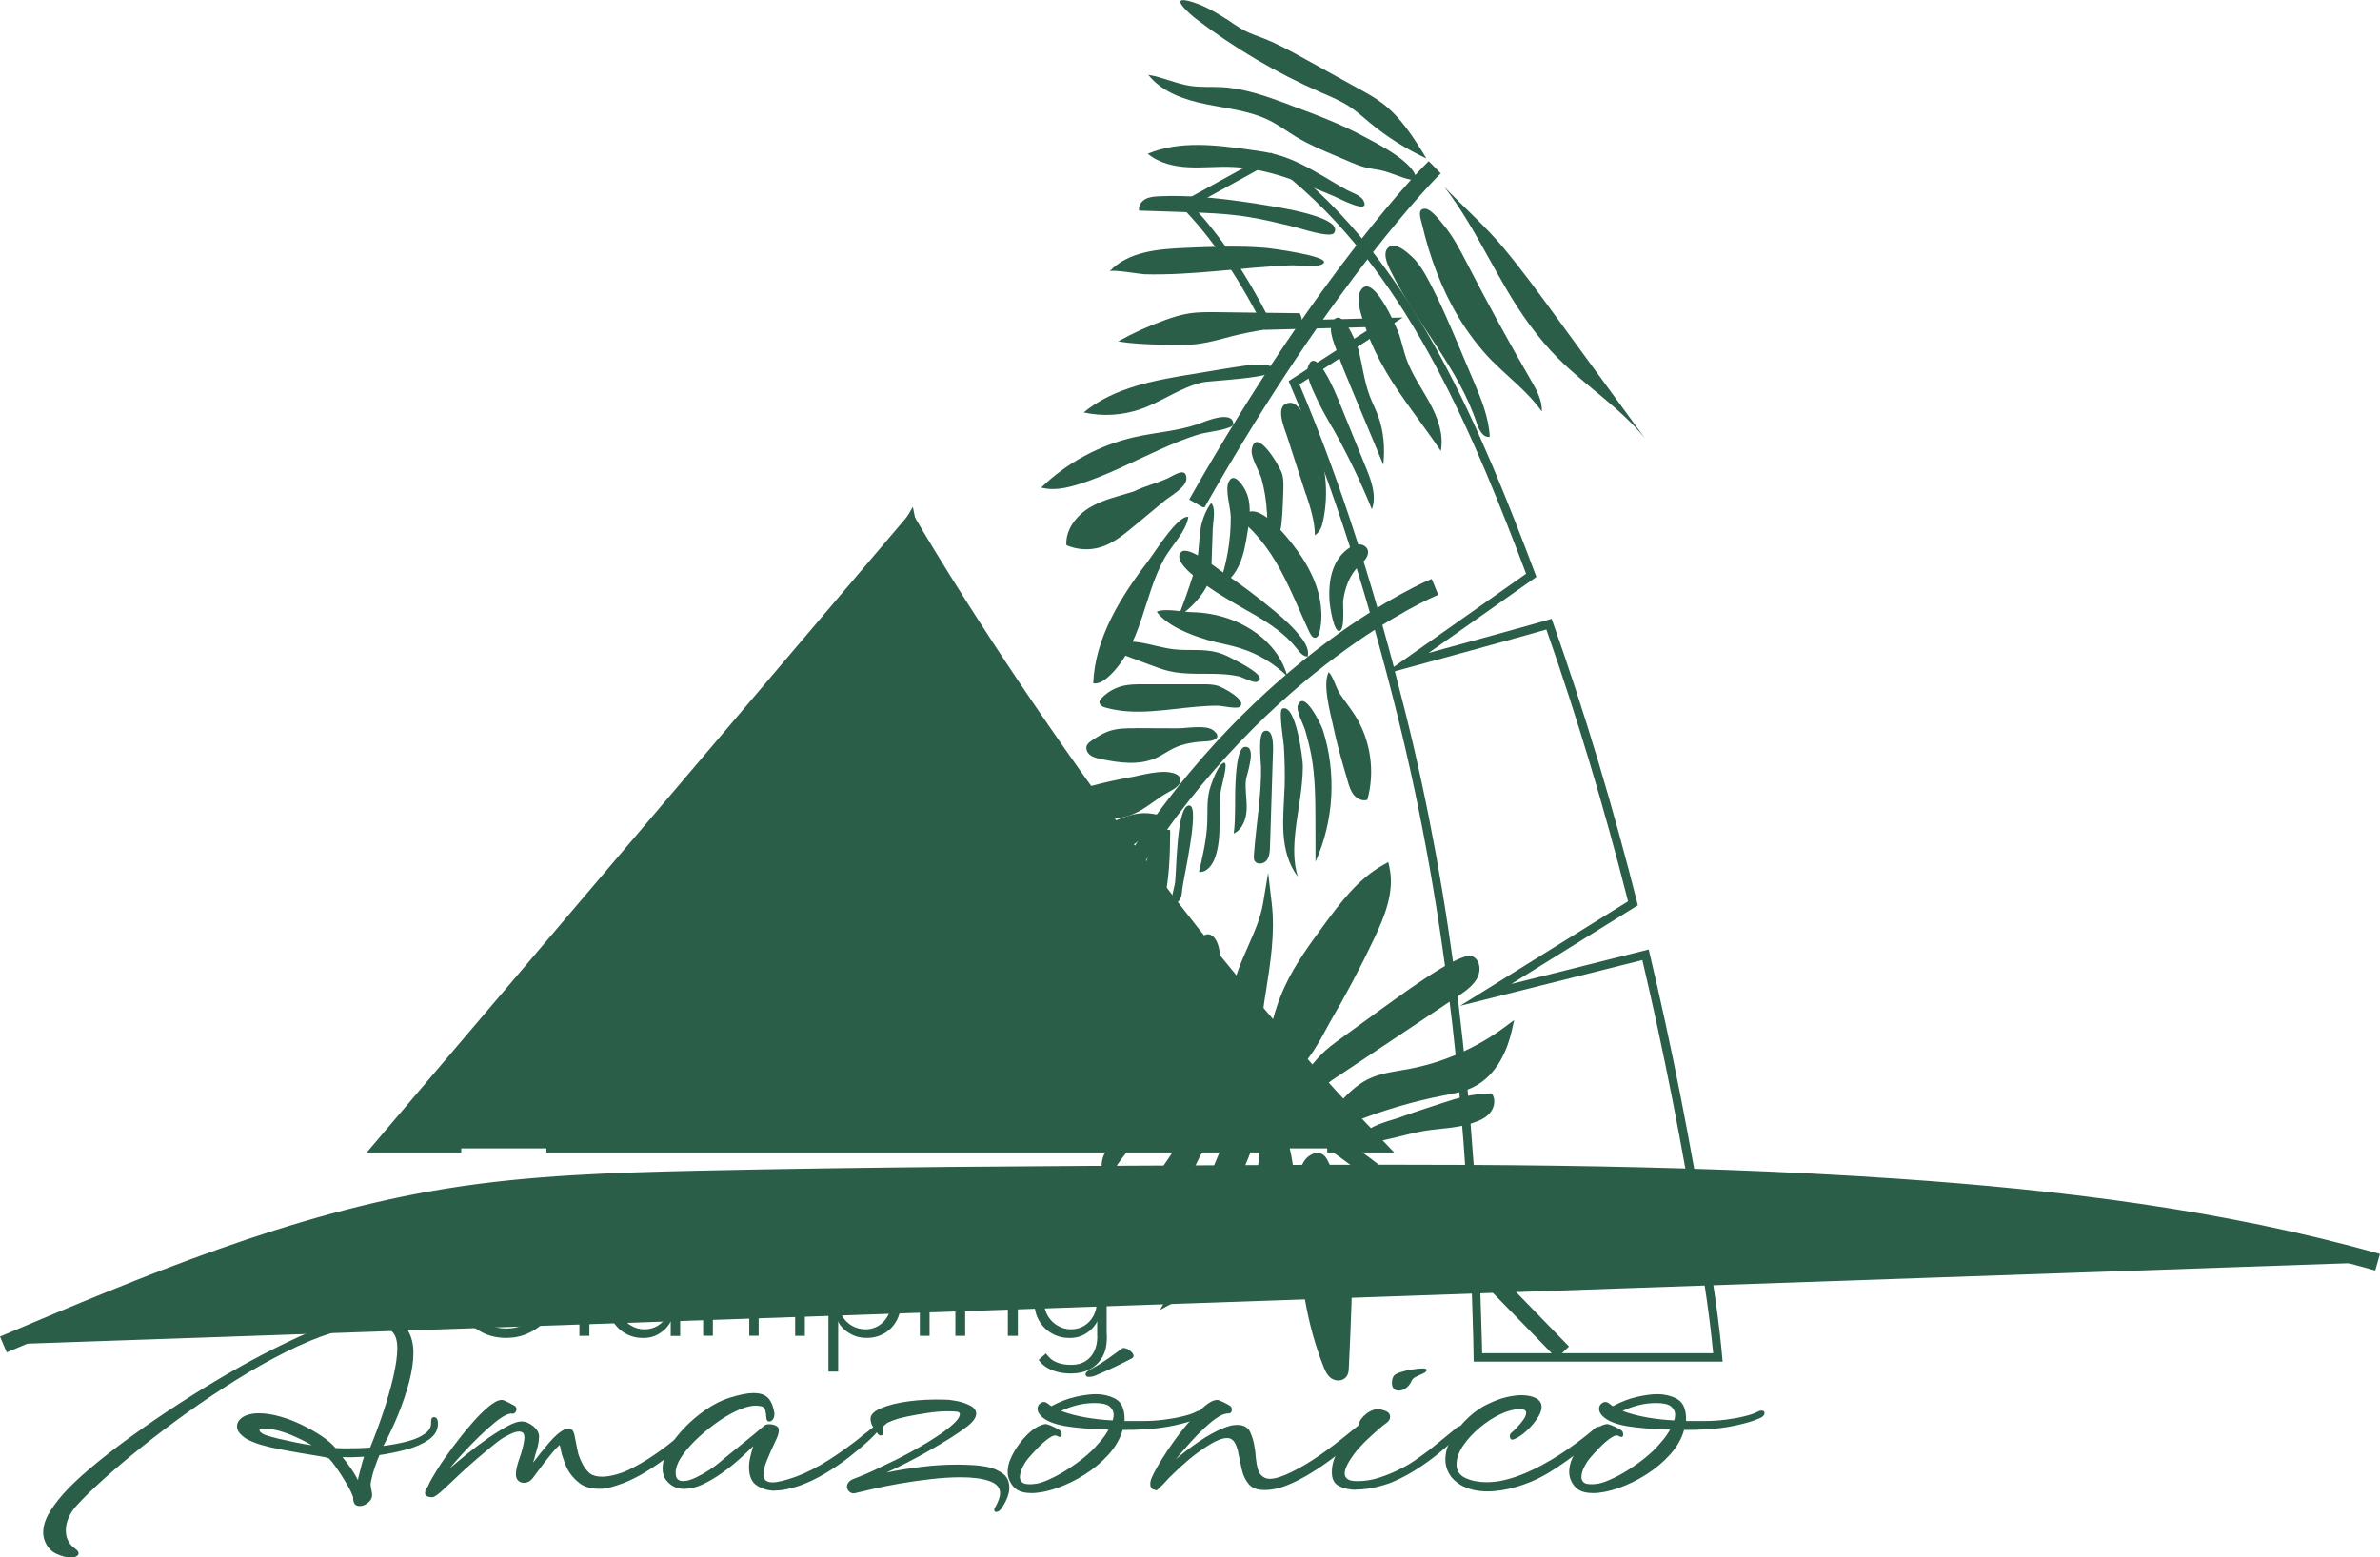 <?xml version="1.0" encoding="UTF-8"?>
<svg id="Capa_2" data-name="Capa 2" xmlns="http://www.w3.org/2000/svg" viewBox="0 0 276.57 181.03">
  <defs>
    <style>
      .cls-1, .cls-2 {
        stroke-width: .5px;
      }

      .cls-1, .cls-2, .cls-3, .cls-4 {
        stroke-miterlimit: 10;
      }

      .cls-1, .cls-3, .cls-4 {
        stroke: #2b5e49;
      }

      .cls-1, .cls-5 {
        fill: #2b5e49;
      }

      .cls-2 {
        stroke: #2b5e49;
      }

      .cls-2, .cls-6 {
        fill: #2b5e49s;
      }

      .cls-3, .cls-4 {
        fill: #2b5e49;
      }

      .cls-5, .cls-6 {
        stroke-width: 0px;
      }

      .cls-4 {
        stroke-width: 2px;
      }
    </style>
  </defs>
  <g id="Capa_2-2" data-name="Capa 2">
    <path class="cls-4" d="M.39,156.28c16.77-7.1,33.75-14.27,51.73-17.15,9.57-1.54,19.29-1.83,28.98-2.05,19.98-.44,39.96-.54,59.94-.63,26.47-.13,52.96-.25,79.37,1.56,18.84,1.29,37.7,3.58,55.88,8.71"/>
    <path class="cls-3" d="M53.6,133.46h-9.9l62.14-73.14s23.1,40.14,54.99,73.14h-6.6"/>
    <path class="cls-3" d="M63.5,133.46h84.68s-39.04-56.09-42.34-73.14l-42.34,73.14Z"/>
    <polyline class="cls-3" points="99.24 133.46 105.84 60.32 111.34 133.46"/>
    <path class="cls-6" d="M147.64,18.95c14.6,10.78,22.46,28.89,28.68,45.05.35.9.69,1.79,1.02,2.69l-11.9,8.39-3.47,2.44c-3.29-12.42-6.9-23.21-10.97-32.84,2.03-1.31,7.71-4.98,9.03-5.84l2.98-1.93-3.55.09c-6.35.16-10.32.26-11.85.31-2.79-5.48-5.83-9.97-9.05-13.38l9.07-4.99M179.69,73.16c3.53,10.05,6.72,20.67,9.5,31.61l-14.09,8.77-5.43,3.38,6.2-1.56c9.6-2.41,13.44-3.38,14.98-3.76,2.46,10.46,4.65,21.56,6.49,33.01.69,4.26,1.34,8.44,1.74,12.69h-26.85c0-.59-.02-1.18-.04-1.76-.74-28.32-3.56-51.42-8.87-72.71-.41-1.63-.82-3.22-1.23-4.8l4.18-1.14c.45-.12,10.04-2.74,13.41-3.71M147.71,17.76l-10.78,5.93c4.12,4.05,7.42,9.33,10.08,14.65.2-.02,12.48-.33,12.48-.33,0,0-9.6,6.2-9.74,6.29,5.32,12.45,9.34,25.63,12.61,38.74,5.94,23.82,8.2,48.02,8.84,72.5.02.91.04,1.82.05,2.74h28.93c-.39-4.64-1.11-9.26-1.85-13.85-1.84-11.44-4.06-22.81-6.74-34.06,0,0-15.97,4.01-15.97,4.01l14.71-9.15c-2.83-11.24-6.14-22.35-10.02-33.3-1.87.58-14.3,3.97-14.3,3.97l12.53-8.84c-.43-1.14-.86-2.29-1.3-3.43-6.46-16.79-14.41-34.99-29.54-45.88h0Z"/>
    <path class="cls-2" d="M132.12,101.15l-1.27-.8c15.49-24.36,35.19-32.65,35.39-32.73l.57,1.39c-.19.08-19.47,8.21-34.69,32.14Z"/>
    <path class="cls-6" d="M105.84,60.32s30.83,50.32,54.99,73.14h-12.65s-40.56-58.92-42.34-73.14Z"/>
    <path class="cls-6" d="M154.49,69.84c-.06-1.16,0-2.35.35-3.46s1.05-2.14,2.04-2.75c.33-.2.7-.36,1.09-.35s.78.22.94.57c.15.35.03.77-.19,1.09s-.53.56-.8.83c-1.08,1.05-1.64,2.55-1.83,4.04-.07.51.24,3.44-.45,3.54s-1.12-3.06-1.15-3.51Z"/>
    <path class="cls-6" d="M152.22,73.58c.13.27.33.58.63.55.28-.03.41-.35.48-.62.48-2.02.16-4.17-.63-6.09s-2.01-3.63-3.36-5.21c-.84-.99-1.75-1.95-2.9-2.53-.61-.31-1.59-.46-1.84.4-.2.69.54,1.2.95,1.63,1.04,1.09,1.93,2.29,2.7,3.59,1.57,2.64,2.66,5.53,3.97,8.3Z"/>
    <path class="cls-6" d="M156.61,90.81c.17.56.34,1.14.72,1.6s1,.75,1.56.56c.93-3.29.38-6.97-1.45-9.85-.54-.85-1.18-1.62-1.73-2.46-.47-.71-.79-2.04-1.31-2.54-.74,1.45.19,4.7.52,6.27.45,2.17,1.07,4.3,1.7,6.42Z"/>
    <path class="cls-6" d="M150.7,75.39c.33.43.72.93,1.26.93.18-.73-.21-1.47-.66-2.08-.9-1.23-2.05-2.26-3.23-3.24-1.93-1.61-3.94-3.12-6.03-4.52-.61-.41-3.99-3.14-4.79-2.3-1.71,1.76,7.24,6.53,8.27,7.13,1.91,1.1,3.8,2.33,5.18,4.08Z"/>
    <path class="cls-6" d="M140.17,74.35c1.32.39,2.7.6,4.01,1.02,2.04.64,3.93,1.78,5.45,3.29-.14-.45-.3-.89-.49-1.31-1.17-2.58-3.6-4.45-6.27-5.4-1.4-.5-2.89-.76-4.38-.79-1.05-.02-3.13-.49-4.07-.05,1.15,1.61,3.91,2.69,5.75,3.23Z"/>
    <path class="cls-6" d="M143.72,76.84c-.72-.4-1.45-.78-2.24-1-1.62-.45-3.34-.18-5.01-.36-1.37-.15-2.7-.6-4.06-.81s-2.86-.14-3.99.66c1.74.65,3.47,1.3,5.21,1.95.72.27,1.44.54,2.19.72,1.94.46,3.96.26,5.95.35.72.03,1.44.11,2.15.26.47.1,1.72.8,2.13.65,1.42-.53-1.82-2.14-2.33-2.43Z"/>
    <path class="cls-6" d="M141.49,79.71c-.57-.17-1.17-.17-1.77-.17-2.29,0-4.58,0-6.87,0-.81,0-1.63,0-2.42.2-.91.23-1.76.72-2.41,1.4-.13.13-.25.29-.26.47-.01.35.39.56.73.65,3.42.95,6.98.2,10.43-.1.85-.08,1.71-.13,2.57-.13.48,0,2.21.4,2.55.14.99-.74-1.95-2.29-2.57-2.47Z"/>
    <path class="cls-6" d="M131.95,84.65c-1.05,0-2.12,0-3.12.35-.71.25-1.35.67-1.97,1.09-.22.15-.45.32-.56.56-.17.39.04.86.38,1.12s.77.36,1.19.45c2.16.46,4.5.79,6.51-.13.67-.31,1.28-.75,1.94-1.08,1.27-.63,2.63-.78,4.02-.85.84-.05,1.69-.48.63-1.28-.85-.65-3.06-.22-4.1-.22l-4.92-.02Z"/>
    <g>
      <path class="cls-6" d="M128.78,94.95c-1.5,0-2.97-.45-4.15-1.26l-.12-.08.02-.15c.09-.83.84-1.44,2.22-1.82,1.5-.41,3.03-.75,4.56-1.03.32-.06.67-.13,1.04-.22.91-.2,1.94-.43,2.84-.43.23,0,.44.01.65.05.47.07,1.02.21,1.09.6.08.45-.49.81-1.31,1.27l-.16.09c-.53.3-1.03.66-1.52,1.01-.58.42-1.19.84-1.84,1.18-.99.51-2.14.78-3.3.78h0Z"/>
      <path class="cls-5" d="M135.18,90.23c.21,0,.42.01.61.04,1.86.28.32,1.05-.47,1.49-1.17.66-2.17,1.57-3.36,2.18-.98.5-2.08.75-3.19.75-1.42,0-2.84-.41-4-1.21.1-.91,1.15-1.36,2.03-1.6,1.5-.41,3.01-.75,4.54-1.02,1.11-.2,2.61-.64,3.84-.64M135.18,89.73c-.93,0-1.97.23-2.9.43-.36.08-.71.16-1.03.21-1.54.28-3.08.62-4.58,1.03-1.48.4-2.29,1.09-2.4,2.03l-.03.3.25.17c1.22.84,2.74,1.3,4.29,1.3,1.21,0,2.39-.28,3.42-.81.67-.35,1.28-.78,1.87-1.2.51-.36.99-.7,1.5-.99l.16-.09c.77-.42,1.56-.86,1.44-1.53-.11-.63-.94-.75-1.3-.81-.21-.03-.44-.05-.69-.05h0Z"/>
    </g>
    <g>
      <path class="cls-6" d="M122.41,101.23c-.25,0-.5-.01-.75-.03-.66-.06-1.3-.39-1.27-1.01.02-.39.34-.66.61-.84,1.42-.97,3.04-1.58,4.6-2.17l3.53-1.33c.24-.09.46-.18.69-.27,1.05-.42,2.04-.81,3.19-.81.29,0,.59.03.89.08l.38.07-.22.32c-.56.83-1.14,1.68-1.95,2.35-.66.55-1.44.93-2.19,1.29-2.14,1.04-4.8,2.35-7.52,2.35h0Z"/>
      <path class="cls-5" d="M133.01,95.02c.27,0,.55.02.85.07-.56.82-1.13,1.66-1.9,2.3-.64.53-1.39.9-2.14,1.26-2.34,1.15-4.83,2.32-7.41,2.32-.24,0-.49-.01-.73-.03-.47-.04-1.07-.27-1.04-.75.02-.28.27-.49.5-.65,1.39-.95,2.98-1.55,4.55-2.14,1.18-.44,2.35-.88,3.53-1.33,1.33-.5,2.45-1.06,3.79-1.06M133.01,94.52c-1.19,0-2.21.4-3.28.82-.22.09-.45.18-.68.27l-1.76.66-1.76.66c-1.58.59-3.21,1.21-4.66,2.2-.19.13-.68.47-.72,1.03-.04.67.57,1.19,1.49,1.28.25.02.51.03.77.03,2.78,0,5.47-1.31,7.63-2.37.76-.37,1.55-.76,2.24-1.33.83-.69,1.42-1.56,2-2.4l.43-.64-.76-.13c-.31-.05-.62-.08-.93-.08h0Z"/>
    </g>
    <g>
      <path class="cls-6" d="M119.14,107.92c-.24,0-.47-.03-.69-.08l.06-.25-.08-.23c.19-.1,1.22-1.13,1.9-1.81.7-.7,1.13-1.13,1.29-1.25,1.22-.91,2.58-1.7,4.03-2.33.26-.11.54-.25.85-.39,1.23-.58,2.76-1.3,3.97-1.3.1,0,.19,0,.28.01l.52.05-.37.37c-.58.58-1.37,1.01-2.14,1.42-.33.18-.66.35-.96.54-1.31.8-2.83,1.77-4.26,2.93l-.43.35c-.57.47-1.16.96-1.83,1.34-.72.41-1.46.62-2.15.62Z"/>
      <path class="cls-5" d="M130.47,100.54c.09,0,.17,0,.25.01-.8.81-2.08,1.32-3.06,1.92-1.48.91-2.94,1.85-4.29,2.95-.72.58-1.41,1.21-2.22,1.67-.62.35-1.32.59-2.03.59-.21,0-.43-.02-.64-.07,0,0,0,0,0,0,.22,0,2.87-2.81,3.26-3.1,1.23-.92,2.57-1.68,3.98-2.3,1.26-.55,3.27-1.67,4.72-1.67M130.47,100.04c-1.27,0-2.83.73-4.08,1.32-.3.14-.59.28-.84.39-1.47.64-2.84,1.43-4.08,2.35-.18.13-.6.55-1.32,1.27-.61.61-1.64,1.64-1.85,1.77,0,0,.08-.05.21-.05v.5s-.12.49-.12.49c.24.05.49.08.75.08.73,0,1.51-.23,2.27-.65.69-.39,1.29-.89,1.87-1.37.14-.12.28-.23.42-.35,1.41-1.15,2.93-2.12,4.23-2.91.29-.18.61-.35.95-.53.79-.42,1.6-.85,2.2-1.46l.73-.74-1.04-.11c-.1-.01-.2-.02-.31-.02h0Z"/>
    </g>
    <g>
      <path class="cls-6" d="M122.75,113.92c-.29-.84.06-1.7.45-2.51,1.15-2.4,2.34-4.88,4.29-6.81.47-.46.96-.9,1.44-1.34.5-.45,1-.9,1.48-1.38.57-.56.84-.62,1-.62s.3.08.37.23c.19.4-.17,1.15-.59,1.69-.42.53-.86,1.04-1.3,1.55-.48.56-.98,1.14-1.44,1.74-.99,1.31-1.81,2.78-2.6,4.2l-.23.41c-.68,1.22-1.39,2.37-2.55,2.98l-.26.14-.1-.27Z"/>
      <path class="cls-5" d="M131.43,101.52c.35,0,.16.79-.41,1.52-.88,1.13-1.87,2.16-2.73,3.29-1.1,1.45-1.96,3.05-2.85,4.63-.62,1.12-1.32,2.28-2.45,2.88-.27-.76.09-1.59.44-2.31,1.15-2.41,2.34-4.87,4.24-6.74.95-.93,1.98-1.78,2.93-2.72.4-.39.67-.55.83-.55M131.43,101.02c-.33,0-.69.22-1.18.7-.47.47-.98.93-1.47,1.37-.48.43-.98.88-1.45,1.35-1.99,1.95-3.24,4.57-4.34,6.88-.41.86-.78,1.77-.46,2.7l.19.55.51-.27c1.22-.64,1.95-1.82,2.65-3.08l.23-.41c.79-1.41,1.6-2.87,2.58-4.16.45-.59.95-1.17,1.43-1.72.43-.5.88-1.02,1.3-1.56.44-.57.87-1.42.61-1.95-.11-.23-.34-.37-.6-.37h0Z"/>
    </g>
    <g>
      <path class="cls-6" d="M132.38,110.07c-.19,0-.37-.07-.49-.19-.16-.15-.18-.29.49-2.61.1-.35.18-.63.2-.72.22-1.07.39-2.16.51-3.24.04-.33.05-.67.07-1.02.03-.67.07-1.36.25-2,.19-.64.49-1.27.78-1.89.16-.34.32-.69.46-1.02.24-.58.55-.71.77-.71l.22.03.08.22c-.02,2.5-.1,5.41-.79,8.18-.35,1.42-.87,2.8-1.52,4.11-.13.26-.27.51-.52.69-.15.11-.33.17-.52.17Z"/>
      <path class="cls-5" d="M135.43,96.92s.03,0,.05,0c-.02,2.73-.12,5.48-.78,8.12-.35,1.4-.86,2.77-1.5,4.06-.11.22-.24.45-.44.6-.11.08-.24.12-.37.12-.12,0-.23-.04-.32-.12-.14-.13.69-2.77.76-3.1.22-1.08.39-2.17.52-3.26.11-.97.04-2.04.31-2.97.28-.97.84-1.95,1.23-2.89.1-.25.28-.55.54-.55M135.43,96.42c-.3,0-.71.15-1,.86-.14.33-.3.67-.46,1.01-.3.63-.6,1.28-.79,1.93-.19.66-.23,1.37-.26,2.05-.02.35-.03.69-.07,1.01-.12,1.08-.29,2.16-.51,3.22-.02.09-.1.36-.2.71-.69,2.41-.7,2.6-.41,2.86.16.16.4.25.65.25.23,0,.47-.08.66-.21.29-.21.46-.5.6-.78.67-1.32,1.18-2.72,1.54-4.16.7-2.8.78-5.72.8-8.24v-.44s-.43-.06-.43-.06h-.04s-.09,0-.09,0h0Z"/>
    </g>
    <path class="cls-6" d="M136.52,102.76c-.16.76-.4,1.51-.36,2.29.39.09.79-.19.98-.54s.21-.77.25-1.17c.1-1.08,2.05-9.5.87-9.7-1.6-.27-1.52,8.08-1.74,9.12Z"/>
    <path class="cls-6" d="M140.54,91.88c-.31,1.22-.2,2.5-.25,3.76-.08,1.94-.52,3.83-.96,5.72.91.09,1.58-.84,1.88-1.7.84-2.45.32-5.14.65-7.71.07-.55.94-3.39.37-3.29-.7.13-1.54,2.62-1.69,3.22Z"/>
    <path class="cls-6" d="M143.57,91.04c-.1,1.95.04,3.92-.2,5.85,1.02-.47,1.46-1.71,1.5-2.84s-.21-2.25-.09-3.37c.06-.56,1.35-4.01-.13-3.86-.93.1-1.04,3.49-1.08,4.22Z"/>
    <path class="cls-6" d="M146.54,88.97c.07,3.5-.59,6.96-.83,10.45-.01.2-.02.42.06.6.23.51,1.04.45,1.4.02s.39-1.03.41-1.58c.11-3.52.22-7.04.33-10.55.01-.4.28-3.37-.99-2.93-.77.27-.4,3.34-.4,4Z"/>
    <path class="cls-6" d="M149.27,91.62c-.06,1.77-.24,3.54-.12,5.31s.58,3.56,1.66,4.97c-.52-1.67-.47-3.47-.28-5.21.28-2.54.86-5.06.87-7.62,0-.84-.8-7.35-2.39-6.7-.46.19.14,3.74.18,4.31.1,1.64.14,3.29.09,4.94Z"/>
    <path class="cls-6" d="M152.39,87.84c.45,2.51.46,5.07.47,7.62,0,1.57,0,3.14.01,4.71,2.14-4.76,2.45-10.32.86-15.3-.2-.62-2.2-4.81-2.91-2.87-.23.62.63,2.16.82,2.8.3,1,.56,2.02.75,3.05Z"/>
    <path class="cls-2" d="M139.83,58.71l-1.3-.74c15.06-26.56,27.36-38.77,27.49-38.89l1.05,1.07c-.12.12-12.29,12.21-27.23,38.56Z"/>
    <g>
      <path class="cls-6" d="M133.48,65.14c-3.24,4.21-6.23,8.98-6.44,14.29.64.1,1.25-.3,1.74-.74,1.91-1.72,2.99-4.16,3.82-6.6s1.46-4.96,2.72-7.2c.81-1.43,2.55-3.17,2.77-4.81-1.23-.2-3.88,4.1-4.61,5.05Z"/>
      <path class="cls-6" d="M139.49,61.83c-.17.99-.16,2-.33,2.99-.12.7-.32,1.38-.53,2.06-.51,1.62-1.08,3.21-1.7,4.79,1.05-.68,1.98-1.56,2.71-2.57.36-.5.68-1.04.87-1.63.24-.74.26-1.52.29-2.29.04-1.26.09-2.51.13-3.77.03-.78.39-2.33-.18-2.94-.6.71-1.26,2.41-1.26,3.37Z"/>
      <path class="cls-6" d="M142.47,2.18c.75.49,1.46,1.03,2.26,1.43.67.34,1.38.57,2.07.84,1.7.66,3.3,1.55,4.89,2.43,2.11,1.17,4.23,2.34,6.34,3.51.88.48,1.75.97,2.55,1.57,2.22,1.66,3.73,4.09,5.18,6.46-2.37-1.1-4.6-2.51-6.61-4.18-.76-.63-1.49-1.3-2.31-1.84-1.04-.68-2.19-1.16-3.33-1.65-5.16-2.26-10.05-5.14-14.53-8.56-.65-.5-3.16-2.66-.86-2.08,1.52.38,3.04,1.24,4.34,2.08Z"/>
      <path class="cls-6" d="M149.79,12.16c-2.55-.94-5.14-1.89-7.85-2.03-1.19-.06-2.38.03-3.56-.14-1.69-.24-3.26-1.02-4.94-1.29,1.58,2.01,4.19,2.9,6.69,3.41s5.12.76,7.4,1.9c1.08.54,2.06,1.27,3.09,1.9,1.48.89,3.07,1.56,4.66,2.23.54.23,1.09.46,1.63.69.51.22,1.03.43,1.57.58.59.16,1.2.24,1.8.35,1.4.25,2.93,1.14,4.3,1.22.1-1.99-4.54-4.28-5.99-5.06-2.81-1.53-5.82-2.65-8.81-3.75Z"/>
      <path class="cls-6" d="M148.23,17.94c-.94-.25-1.91-.39-2.87-.52-4.01-.57-8.25-1.11-11.98.45,1.28,1.08,3.01,1.48,4.68,1.57s3.35-.1,5.02-.04c4.17.15,8.08,1.79,11.87,3.38.63.26,4.25,2.21,3.53.61-.31-.7-1.4-.99-2.01-1.33-.84-.46-1.66-.96-2.48-1.45-1.83-1.07-3.69-2.13-5.76-2.67Z"/>
      <path class="cls-6" d="M147.25,23.88c-1.04-.18-2.09-.34-3.13-.48-3.13-.43-6.3-.73-9.46-.58-.54.03-1.1.07-1.57.33s-.83.8-.72,1.33c1.64.05,3.28.11,4.92.16,2.58.08,5.17.17,7.72.57,1.83.29,3.63.74,5.43,1.17.7.17,4.19,1.35,4.6.69,1.17-1.88-6.94-3.04-7.79-3.19Z"/>
      <path class="cls-6" d="M137.79,28.81c-3.17.13-6.69.42-8.86,2.74.25-.27,3.56.31,4.07.33,1.44.04,2.87,0,4.3-.07,2.81-.15,5.62-.45,8.42-.69,1.44-.12,2.88-.23,4.32-.28.69-.03,3.46.35,3.81-.31.41-.78-5.98-1.65-6.81-1.72-3.08-.25-6.18-.13-9.26,0Z"/>
      <path class="cls-6" d="M151.03,36.41l-9.53-.12c-1.12-.01-2.25-.03-3.36.15-.93.15-1.83.43-2.72.75-1.89.68-3.73,1.51-5.48,2.49,1.68.29,3.39.34,5.1.39,1.46.04,2.93.09,4.38-.12,1.28-.18,2.53-.56,3.79-.88,2.39-.6,4.84-.98,7.3-1.12.27-.22.52-.26.69-.56s-.02-.67-.17-.98Z"/>
      <path class="cls-6" d="M138.8,43.45c-4.54.73-9.32,1.56-12.87,4.49,2.19.49,4.51.35,6.63-.39,2.46-.86,4.62-2.51,7.15-3.1.96-.22,8.82-.5,8.34-1.54-.36-.78-2.66-.5-3.28-.42-1.99.27-3.98.64-5.96.96Z"/>
      <path class="cls-6" d="M139.05,49.35c-2.33.77-4.81.92-7.21,1.46-4.06.92-7.86,2.97-10.85,5.87,1.38.37,2.86.07,4.23-.35,3.28-1,6.32-2.62,9.44-4.02,1.57-.71,3.17-1.38,4.83-1.87.67-.2,3.86-.54,3.83-1.16-.09-1.77-3.7-.11-4.27.08Z"/>
      <path class="cls-6" d="M131.72,57.14c-1.72.54-3.53.92-5.08,1.85s-2.84,2.57-2.72,4.38c1.26.55,2.71.63,4.02.22,1.43-.45,2.63-1.43,3.79-2.39,1.2-.99,2.39-1.99,3.59-2.98.7-.58,2.57-1.58,2.55-2.61-.02-1.42-1.52-.3-2.2,0-1.27.57-2.7.91-3.94,1.53Z"/>
      <path class="cls-6" d="M141.59,68.22c1.15-.5,1.99-1.56,2.48-2.71s.7-2.41.9-3.65c.27-1.69.52-3.52-.33-5.01-.41-.72-1.38-2.04-1.9-.74-.37.93.27,2.96.28,4,.01,2.76-.47,5.52-1.43,8.1Z"/>
      <path class="cls-6" d="M147.23,59.52c.06,1.16.03,2.41.68,3.37.72-.35.93-1.27,1.01-2.07.13-1.24.17-2.48.21-3.72.02-.64.04-1.29-.11-1.92-.21-.88-3.09-5.75-3.56-2.93-.15.91.88,2.47,1.13,3.38.35,1.27.57,2.58.63,3.89Z"/>
      <path class="cls-6" d="M151.78,57.48c.5,1.55,1.01,3.12,1.02,4.75.26-.18.48-.43.63-.71.17-.3.25-.65.32-.98.72-3.34.29-6.88-1.09-9.99-.41-.92-1.54-3.79-2.74-3.73-1.93.09-.65,2.98-.38,3.82.74,2.29,1.48,4.57,2.22,6.86Z"/>
      <path class="cls-6" d="M154.83,49.7c1.73,3.06,3.27,6.24,4.59,9.5.58-1.58-.06-3.32-.7-4.87-1.08-2.65-2.15-5.29-3.23-7.94-.27-.66-2.66-6.51-3.51-3.69-.29.96.6,2.68.99,3.54.54,1.2,1.2,2.33,1.85,3.47Z"/>
      <path class="cls-6" d="M156.83,44.63c1.31,3.13,2.61,6.26,3.92,9.39.2-1.92.06-3.91-.62-5.72-.29-.77-.67-1.5-.96-2.27-.66-1.74-.85-3.62-1.32-5.42-.21-.78-2.17-5.6-3.12-2.84-.31.89.45,2.49.73,3.34.4,1.2.89,2.36,1.38,3.52Z"/>
      <path class="cls-6" d="M161,43.1c1.91,3.26,4.33,6.19,6.43,9.32.36-1.9-.34-3.84-1.26-5.54s-2.06-3.29-2.72-5.11c-.32-.9-.52-1.84-.81-2.75-.31-.97-3.33-7.9-4.63-5.04-.51,1.13.44,3.41.82,4.5.56,1.61,1.31,3.14,2.17,4.61Z"/>
      <path class="cls-6" d="M161.63,31.55c2.98,6.08,7.85,11.21,9.97,17.63.25.76.72,1.72,1.52,1.6-.11-2.28-1.01-4.43-1.9-6.53-.49-1.16-.98-2.32-1.47-3.48-1.16-2.75-2.31-5.49-3.71-8.12-.56-1.05-1.17-2.1-2.05-2.89-.55-.5-1.74-1.56-2.53-1.08-.96.59-.18,2.17.17,2.88Z"/>
      <path class="cls-6" d="M173.48,42.03c1.91,1.93,4.13,3.58,5.69,5.81.06-1.33-.64-2.57-1.31-3.72-2.57-4.44-5.03-8.94-7.38-13.5-.81-1.57-1.63-3.16-2.77-4.52-.39-.47-1.39-1.77-2.04-1.83-1.07-.09-.57,1.17-.41,1.85.88,3.75,2.23,7.41,4.21,10.72,1.13,1.88,2.46,3.64,4,5.2Z"/>
      <path class="cls-6" d="M181.11,41.7c3.22,3.23,7.19,5.7,10.04,9.25-3.45-4.73-6.91-9.45-10.36-14.18-1.96-2.69-3.93-5.38-6.06-7.94-2.14-2.58-4.64-4.73-6.91-7.13,3.83,4.93,6.17,10.92,9.87,15.97,1.04,1.42,2.17,2.79,3.42,4.04Z"/>
    </g>
    <path class="cls-1" d="M180.91,157.55l-4.75-4.88c-4.98-5.12-10.12-10.42-15.78-14.94-2.83-2.26-5.84-4.37-8.76-6.41-3.21-2.25-6.53-4.57-10.32-5.62l.4-1.45c4.04,1.12,7.62,3.63,10.78,5.84,2.94,2.06,5.97,4.18,8.83,6.47,5.73,4.58,10.91,9.91,15.92,15.07l4.74,4.88-1.08,1.04Z"/>
    <g>
      <path class="cls-6" d="M158.59,132.28c.25-.97,2.04-1.51,3.35-1.91.29-.09.54-.16.71-.23,1.64-.6,3.33-1.15,4.96-1.68.89-.29,1.78-.58,2.69-.78.9-.2,1.83-.31,2.75-.34h.17s.07.15.07.15c.21.51.09,1.15-.31,1.65-.38.47-.93.74-1.32.9-1.42.61-2.98.77-4.49.93l-.81.09c-1.22.14-2.46.45-3.66.75-1.26.32-2.57.64-3.85.77l-.36.03.09-.35Z"/>
      <path class="cls-5" d="M173.07,127.6c.19.46.04,1.01-.27,1.39-.31.39-.76.64-1.22.83-1.64.7-3.46.79-5.23.99-2.53.29-5.04,1.28-7.51,1.52.27-1.04,3-1.62,3.91-1.96,1.64-.6,3.31-1.14,4.98-1.68.87-.28,1.75-.57,2.64-.76.89-.2,1.8-.31,2.71-.33M173.4,127.1h-.34c-.94.03-1.88.15-2.8.35-.92.2-1.82.49-2.69.78-1.66.54-3.35,1.08-5,1.69-.18.06-.42.14-.7.22-1.7.51-3.26,1.06-3.52,2.08l-.18.69.71-.07c1.3-.13,2.62-.46,3.89-.77,1.19-.3,2.43-.61,3.63-.74.27-.03.53-.06.8-.09,1.53-.16,3.11-.32,4.57-.94.41-.17,1-.46,1.41-.98.45-.56.59-1.31.35-1.9l-.13-.32h0Z"/>
    </g>
    <g>
      <path class="cls-6" d="M155.38,130.76c-.31,0-.46-.14-.52-.26-.14-.26-.04-.63.33-1.21.78-1.23,2.18-2.6,3.41-3.34,1.29-.78,2.79-1.03,4.24-1.27.29-.05.58-.1.87-.15,4.08-.75,7.99-2.45,11.32-4.93l.54-.41-.15.66c-.69,3.03-2.3,5.34-4.4,6.35-.95.46-1.99.65-3,.85l-.29.06c-3.5.68-6.98,1.69-10.32,3.02l-.3.12c-.56.23-1.26.52-1.71.52Z"/>
      <path class="cls-5" d="M175.17,119.79c-.58,2.53-1.93,5.06-4.27,6.18-1.01.48-2.14.67-3.24.88-3.54.68-7.02,1.7-10.37,3.03-.53.21-1.43.63-1.92.63-.38,0-.51-.26.02-1.09.76-1.2,2.12-2.53,3.32-3.27,1.5-.91,3.31-1.08,5.03-1.39,4.12-.76,8.06-2.47,11.42-4.98M175.96,118.57l-1.09.81c-3.3,2.45-7.17,4.14-11.21,4.89-.29.05-.58.1-.87.15-1.47.25-3,.5-4.33,1.31-1.27.77-2.68,2.15-3.49,3.42-.3.48-.58,1.03-.34,1.47.08.14.28.39.74.39s1.07-.23,1.8-.54l.3-.12c3.33-1.32,6.79-2.33,10.28-3.01l.3-.06c1.03-.2,2.09-.4,3.07-.87,2.98-1.42,4.12-4.7,4.54-6.52l.3-1.32h0Z"/>
    </g>
    <g>
      <path class="cls-6" d="M151.74,127.22l-.1-.03c-.21-.08-.34-.24-.39-.46-.24-1.15,2.38-3.9,2.41-3.93.72-.75,1.57-1.36,2.39-1.95l4.48-3.25c2.26-1.64,4.56-3.31,6.95-4.77.8-.49,1.75-1.04,2.79-1.39.13-.04.29-.09.47-.09h.13c.49.08.77.57.82,1.02.16,1.33-1.04,2.32-2.09,3.02l-14.94,9.97c-.08.06-.26.19-.47.36-1.26.98-2.01,1.5-2.39,1.5h-.05Z"/>
      <path class="cls-5" d="M170.74,111.6s.06,0,.09,0c.35.05.57.43.61.79.14,1.19-.98,2.12-1.99,2.78-3.98,2.66-7.97,5.32-11.95,7.98-1,.66-1.99,1.33-2.99,1.99-.36.24-2.25,1.82-2.72,1.82-.02,0-.04,0-.05,0-1.09-.44,1.73-3.59,2.11-3.98.71-.73,1.53-1.33,2.35-1.92,1.49-1.08,2.99-2.17,4.48-3.25,2.27-1.65,4.54-3.3,6.94-4.76.87-.53,1.77-1.04,2.73-1.37.13-.04.26-.08.39-.08M170.74,111.1c-.2,0-.38.05-.55.11-1.06.36-2.02.92-2.84,1.41-2.41,1.47-4.73,3.16-6.97,4.78l-4.01,2.91-.48.35c-.83.6-1.68,1.22-2.42,1.98-.11.12-2.75,2.86-2.48,4.15.06.3.25.52.54.64.07.03.16.05.24.05.41,0,.98-.35,2.54-1.56.21-.17.38-.3.46-.35l2.99-1.99,6.35-4.24,5.6-3.74c1.12-.75,2.38-1.79,2.2-3.26-.06-.54-.41-1.13-1.03-1.23-.05,0-.11-.01-.17-.01h0Z"/>
    </g>
    <g>
      <path class="cls-6" d="M149.12,124.78c-.41,0-.8-.16-1.16-.46-.98-.84-.54-2.59-.23-3.86.05-.22.11-.42.14-.6.39-1.84.95-3.57,1.69-5.15,1.19-2.54,2.87-4.83,4.49-7.04,1.82-2.48,3.89-5.29,6.81-6.91l.29-.16.07.33c.59,2.77-.58,5.58-1.73,8-1.58,3.34-3.33,6.66-5.21,9.85-.1.17-.23.42-.39.71-1,1.85-2.85,5.29-4.78,5.29h0Z"/>
      <path class="cls-5" d="M160.98,100.98c.57,2.67-.54,5.38-1.71,7.85-1.59,3.35-3.32,6.63-5.2,9.83-.7,1.2-2.87,5.88-4.95,5.88-.34,0-.67-.12-1-.4-1.03-.88-.23-3.11,0-4.22.37-1.75.91-3.47,1.67-5.09,1.17-2.51,2.83-4.76,4.47-7,1.91-2.6,3.91-5.27,6.73-6.84M161.33,100.21l-.59.33c-2.96,1.65-5.05,4.48-6.89,6.98-1.63,2.22-3.32,4.51-4.52,7.08-.74,1.59-1.32,3.34-1.71,5.2-.04.17-.09.37-.14.59-.32,1.26-.79,3.17.31,4.12.41.35.85.52,1.33.52,2.08,0,3.98-3.53,5-5.43.15-.29.28-.53.38-.7,1.88-3.2,3.64-6.52,5.22-9.87,1.16-2.46,2.35-5.32,1.75-8.16l-.14-.66h0Z"/>
    </g>
    <g>
      <path class="cls-6" d="M144.88,123.46c-.56,0-1.08-.53-1.31-1.35-.56-1.94-.44-4.75-.17-6.56.28-1.91,1.08-3.69,1.84-5.42.73-1.64,1.49-3.34,1.78-5.12l.29-1.74.2,1.75c.4,3.44-.15,6.89-.68,10.23l-.19,1.2c-.14.93-.24,1.89-.33,2.82-.09.94-.19,1.9-.33,2.85-.13.84-.54,1.34-1.1,1.34Z"/>
      <path class="cls-5" d="M147.27,105.05c.44,3.81-.29,7.61-.87,11.36-.29,1.88-.37,3.79-.67,5.67-.12.77-.47,1.13-.86,1.13-.41,0-.85-.41-1.07-1.17-.53-1.84-.45-4.57-.16-6.45.55-3.69,3.01-6.86,3.63-10.54M147.36,101.49l-.58,3.48c-.29,1.74-1.04,3.43-1.76,5.06-.77,1.74-1.57,3.55-1.86,5.49-.27,1.83-.39,4.68.18,6.66.27.93.88,1.53,1.55,1.53.54,0,1.17-.41,1.35-1.55.15-.95.24-1.92.34-2.86.09-.93.19-1.88.33-2.81l.19-1.2c.53-3.36,1.09-6.83.68-10.3l-.41-3.5h0Z"/>
    </g>
    <g>
      <path class="cls-6" d="M160.71,145.2c-.17,0-.34-.05-.47-.1-.54-.18-1.16-.39-1.61-.85-.62-.63-.77-1.53-.86-2.33-.02-.15-.05-.36-.08-.6-.29-2.04-.51-4.09.26-4.65l.15-.11.15.11c.74.57,1.54,1.75,2.11,2.62l.11.16c.98,1.47,1.33,3.37.94,5.09-.04.19-.1.38-.27.51-.12.1-.26.15-.43.15h0Z"/>
      <path class="cls-5" d="M158.09,136.87c.76.58,1.61,1.89,2.17,2.72.95,1.42,1.28,3.23.91,4.89-.03.14-.07.29-.18.38-.08.06-.17.09-.27.09-.13,0-.27-.04-.39-.08-.54-.19-1.11-.38-1.51-.79-.56-.56-.7-1.4-.79-2.19-.11-.98-.77-4.41.07-5.02M158.1,136.24l-.3.22c-.89.64-.68,2.68-.36,4.89.03.24.06.45.08.59.09.84.25,1.8.93,2.48.5.5,1.17.73,1.71.91.15.05.35.11.56.11.29,0,.48-.11.59-.2.25-.21.32-.51.35-.65.41-1.79.04-3.76-.98-5.28l-.1-.15c-.59-.88-1.39-2.09-2.17-2.69l-.3-.23h0Z"/>
    </g>
    <g>
      <path class="cls-6" d="M155.52,160.21c-.26,0-.53-.09-.73-.25-.37-.28-.56-.71-.73-1.13-1.99-4.99-2.95-10.79-2.96-17.72,0-.23-.01-.52-.02-.84-.07-1.99-.18-5,1.34-5.81.25-.13.47-.2.68-.2.63,0,.9.59,1.14,1.12l.14.3c.22.44.48.87.73,1.28.3.49.61,1,.86,1.54.8,1.75.89,3.68.92,5.68.06,4.94-.17,9.96-.4,14.81-.01.29-.03.63-.24.9-.17.21-.43.32-.72.32h0Z"/>
      <path class="cls-5" d="M153.11,134.52c.56,0,.75.66,1.05,1.27.48.97,1.14,1.83,1.59,2.82.79,1.72.87,3.68.89,5.57.06,4.95-.17,9.89-.4,14.83-.01.25-.03.52-.19.72-.13.16-.32.23-.53.23s-.42-.07-.58-.19c-.32-.25-.5-.64-.65-1.02-2.21-5.57-2.94-11.63-2.94-17.63,0-1.53-.44-5.56,1.19-6.43.22-.12.41-.17.56-.17M153.11,134.02c-.25,0-.51.07-.8.23-1.66.89-1.55,3.99-1.48,6.04.01.32.02.6.02.83,0,6.96.98,12.79,2.98,17.81.18.45.39.91.81,1.24.25.19.57.3.88.3.38,0,.7-.15.92-.42.27-.33.29-.74.3-1.01.23-4.87.46-9.9.4-14.86-.03-2.02-.12-3.98-.94-5.78-.25-.55-.57-1.07-.87-1.56-.26-.43-.51-.84-.72-1.27-.05-.1-.09-.19-.14-.29-.26-.56-.58-1.26-1.36-1.26h0Z"/>
    </g>
    <g>
      <path class="cls-6" d="M147.29,148.23c-.26,0-.49-.09-.66-.25-.38-.34-.48-1.39-.56-2.52-.01-.19-.02-.35-.04-.45-.11-.94-.16-1.95-.16-2.99,0-1.8.16-3.7.51-6,.02-.1.04-.28.06-.51.34-3,.73-4.85,1.59-4.85,1.44.17,2.04,5.4,2.04,5.45.05.98-.09,1.96-.22,2.91l-1.01,7.17c-.07.48-.15,1.08-.53,1.54-.25.31-.64.5-1.03.5h0Z"/>
      <path class="cls-5" d="M148.04,130.91s.02,0,.04,0c.97.12,1.72,4.42,1.76,5.21.05.96-.09,1.91-.22,2.86-.34,2.39-.67,4.78-1.01,7.17-.07.5-.15,1.03-.47,1.42-.2.25-.53.41-.84.41-.18,0-.36-.06-.49-.18-.41-.38-.45-2.27-.51-2.82-.11-.98-.16-1.97-.16-2.96,0-2,.21-3.99.51-5.96.11-.73.46-5.15,1.41-5.15M148.04,130.41c-1.06,0-1.46,1.78-1.84,5.07-.03.23-.05.4-.06.5-.35,2.3-.51,4.22-.52,6.04,0,1.05.05,2.06.16,3.01.01.1.02.26.04.44.11,1.49.23,2.31.64,2.68.22.21.51.31.83.31.46,0,.93-.23,1.22-.59.42-.51.51-1.15.58-1.66l.5-3.54.51-3.63c.14-.96.28-1.95.22-2.96,0-.05-.57-5.48-2.19-5.68h-.03s-.07,0-.07,0h0Z"/>
    </g>
    <g>
      <path class="cls-6" d="M135.87,150.87c1.17-2.09,1.81-4.46,2.44-6.76.3-1.1.61-2.23.97-3.33.48-1.46,1.08-2.9,1.66-4.29l1.65-3.98.13-.33c1.09-2.83,1.75-3.93,2.36-3.93h.04l.13.03c1.28.48-.04,5.12-.05,5.17-.42,1.41-1.11,2.74-1.77,4.02-.63,1.22-1.28,2.47-1.69,3.79-.23.73-.39,1.49-.54,2.23-.21,1-.42,2.03-.81,3-.78,1.98-2.3,3.7-4.17,4.72l-.76.42.42-.76Z"/>
      <path class="cls-5" d="M145.07,128.5s.06,0,.08.02c.91.34,0,4.17-.2,4.86-.81,2.73-2.61,5.08-3.46,7.8-.54,1.72-.68,3.54-1.35,5.22-.77,1.94-2.23,3.59-4.05,4.59,1.74-3.12,2.3-6.74,3.42-10.13.48-1.46,1.08-2.89,1.67-4.32.54-1.31,1.09-2.62,1.63-3.94.23-.56,1.49-4.1,2.26-4.1M145.07,128c-.75,0-1.43,1.07-2.6,4.09-.06.15-.1.26-.13.33l-.49,1.19-1.14,2.75c-.58,1.41-1.19,2.87-1.68,4.35-.36,1.1-.67,2.24-.97,3.34-.62,2.28-1.26,4.64-2.41,6.7l-.85,1.52,1.52-.83c1.92-1.05,3.48-2.81,4.28-4.84.39-.99.61-2.03.82-3.04.15-.73.31-1.49.54-2.21.4-1.29,1.05-2.54,1.68-3.75.67-1.29,1.36-2.63,1.79-4.06.06-.2,1.44-4.9-.1-5.47-.08-.03-.17-.05-.26-.05h0Z"/>
    </g>
    <g>
      <path class="cls-6" d="M129.27,143.83c.3-.06,1.1-1.24,1.44-1.75.17-.25.31-.46.4-.58.69-.87,1.36-1.75,2.02-2.65,1.16-1.58,2.37-3.31,3.69-5.3.47-.71.92-1.43,1.37-2.16.68-1.1,1.38-2.24,2.15-3.29.28-.39.78-1.07,1.36-1.07.19,0,.37.07.53.22.39.36.19,1.28-.63,2.96-.38.79-.84,1.51-1.28,2.21-.31.49-.61.97-.89,1.47-.42.75-.79,1.55-1.14,2.33-.53,1.17-1.09,2.38-1.84,3.46-1.65,2.38-4.23,4.07-7.08,4.62l-.1-.49Z"/>
      <path class="cls-5" d="M141.7,127.29c.12,0,.24.05.36.15.43.41-.49,2.28-.69,2.7-.62,1.27-1.47,2.41-2.16,3.65-1.06,1.89-1.73,3.99-2.97,5.77-1.61,2.32-4.15,3.98-6.93,4.52.54-.1,1.63-1.97,1.99-2.42.69-.87,1.36-1.76,2.02-2.65,1.28-1.74,2.5-3.51,3.7-5.31,1.19-1.79,2.25-3.71,3.52-5.44.21-.29.69-.96,1.16-.96M141.7,126.79c-.71,0-1.25.74-1.54,1.14-.79,1.09-1.5,2.23-2.18,3.33-.44.71-.9,1.45-1.36,2.15-1.32,1.98-2.52,3.71-3.68,5.29-.68.92-1.36,1.81-2.01,2.64-.1.12-.24.34-.41.59-.28.42-1.02,1.52-1.31,1.65l.22.97c2.91-.57,5.55-2.29,7.24-4.73.76-1.1,1.32-2.32,1.86-3.49.35-.77.72-1.57,1.13-2.31.28-.49.59-.99.89-1.46.45-.71.91-1.44,1.28-2.21.91-1.88,1.08-2.82.59-3.28-.2-.19-.45-.29-.7-.29h0Z"/>
    </g>
    <g>
      <path class="cls-6" d="M128.42,136.33c-.51-1.32.34-2.68,1.24-3.82.92-1.18,1.96-2.51,3.36-3.34.46-.27.96-.49,1.43-.7.23-.1.46-.2.68-.31.63-.3,1.24-.66,1.82-1.06.1-.07.25-.21.42-.37.54-.5.95-.86,1.28-.87h0c.66,0,.85.25.91.46.23.81-1.4,2.23-1.67,2.4-.6.38-1.26.66-1.9.94-.49.21-1,.44-1.47.7-2.48,1.36-4.17,3.84-5.67,6.03l-.27.39-.17-.45Z"/>
      <path class="cls-5" d="M138.72,126.1c1.66,0-.53,2.13-.96,2.4-1.06.66-2.27,1.03-3.36,1.63-2.48,1.36-4.16,3.78-5.75,6.11-.47-1.23.39-2.54,1.2-3.58.96-1.23,1.95-2.48,3.29-3.28.66-.4,1.4-.67,2.09-1,.65-.31,1.27-.67,1.85-1.08.34-.23,1.17-1.19,1.57-1.2.02,0,.05,0,.07,0M138.72,125.6h-.08c-.42.02-.85.38-1.44.94-.15.15-.32.3-.39.35-.56.39-1.16.74-1.78,1.03-.22.11-.45.21-.68.31-.48.21-.98.43-1.46.71-1.44.86-2.5,2.21-3.43,3.4-.94,1.2-1.83,2.62-1.27,4.07l.34.89.54-.79c1.48-2.17,3.16-4.62,5.58-5.96.46-.25.94-.46,1.45-.69.64-.28,1.31-.57,1.93-.96.02-.01,2.09-1.59,1.78-2.68-.07-.24-.3-.64-1.08-.64h0Z"/>
    </g>
    <g>
      <path class="cls-6" d="M141.02,123.14c-.08-1.38-.16-2.81-.58-4.14-.16-.52-.38-1.05-.59-1.55-.27-.65-.55-1.32-.73-2.03-.44-1.79-.33-4.04.29-5.6.26-.65.56-.96.92-.96.13,0,.32.04.52.25.44.47.67,1.47.63,2.13-.02.39-.07.79-.12,1.18-.07.58-.14,1.18-.12,1.77.03.82.23,1.61.44,2.44.14.54.28,1.11.37,1.67.18,1.16.14,2.33.1,3.47-.03.9-.31,1.44-.83,1.59l-.3.09-.02-.31Z"/>
      <path class="cls-5" d="M140.35,109.11c.53,0,.95,1.28.9,2.12-.06.99-.28,1.98-.24,2.97.05,1.41.6,2.75.82,4.14.18,1.13.14,2.28.09,3.42-.02.54-.14,1.21-.65,1.36-.08-1.41-.17-2.85-.59-4.2-.37-1.21-1.01-2.34-1.31-3.57-.41-1.64-.34-3.86.29-5.44.23-.58.47-.8.69-.8M140.35,108.61c-.71,0-1.04.84-1.15,1.12-.64,1.61-.76,3.92-.31,5.75.18.72.46,1.4.74,2.06.22.52.42,1.02.58,1.53.4,1.3.48,2.72.57,4.08l.04.63.6-.18c.63-.19.97-.8,1.01-1.82.04-1.15.09-2.34-.1-3.51-.09-.58-.24-1.15-.38-1.7-.21-.82-.41-1.59-.44-2.39-.02-.57.05-1.13.12-1.73.05-.39.1-.79.12-1.2.04-.73-.21-1.79-.7-2.32-.26-.27-.52-.33-.7-.33h0Z"/>
    </g>
    <g>
      <path class="cls-6" d="M140.21,124.38c-1-1.41-2.41-2.51-3.76-3.58-.38-.3-.76-.6-1.13-.9l-.13-.11c-1.3-1.07-3.48-2.85-3.42-4.71.04-1.3.74-1.49,1.15-1.49,1.15,0,2.69,1.42,2.86,1.58,1.71,1.61,3.36,3.42,3.86,5.69.04.17.07.35.1.52.1.56.2,1.09.49,1.51l.09.12c.27.37.67.92.29,1.38l-.21.26-.19-.27Z"/>
      <path class="cls-5" d="M132.91,113.84c.87,0,2.12.98,2.69,1.51,1.66,1.56,3.3,3.34,3.79,5.56.16.73.2,1.51.63,2.12.26.37.68.85.39,1.21-1.3-1.83-3.21-3.11-4.94-4.53-1.24-1.02-3.52-2.82-3.46-4.62.03-.92.4-1.25.9-1.25M132.91,113.34c-.4,0-1.35.17-1.4,1.73-.07,1.99,2.17,3.82,3.51,4.91l.14.11c.37.31.75.61,1.14.91,1.34,1.06,2.74,2.15,3.71,3.53l.38.54.41-.52c.5-.62-.01-1.31-.29-1.69l-.09-.12c-.27-.37-.36-.88-.45-1.41-.03-.18-.06-.36-.1-.53-.52-2.34-2.19-4.18-3.93-5.82-.18-.17-1.78-1.64-3.03-1.64h0Z"/>
    </g>
    <g>
      <path class="cls-6" d="M124.23,129.91c-.29,0-.59-.01-.88-.03l-.39-.03.19-.34c1.42-2.58,2.91-4.98,5.37-6.01.93-.39,2-.58,3.28-.58.95,0,1.89.1,2.93.22.11.01.26.01.44.02.95.03,2.54.07,2.54,1.14,0,.73-1.16,1.29-2.45,1.84-.24.11-.45.19-.58.26-2.96,1.56-6.64,3.51-10.46,3.51h0Z"/>
      <path class="cls-5" d="M131.79,123.16c.97,0,1.95.11,2.9.22.65.07,2.76-.09,2.77.92,0,.8-2.27,1.56-2.9,1.88-3.25,1.72-6.7,3.48-10.34,3.48-.29,0-.57-.01-.86-.03,1.3-2.35,2.77-4.86,5.25-5.9,1.01-.42,2.08-.56,3.18-.56M131.79,122.66c-1.31,0-2.42.2-3.37.6-2.54,1.07-4.04,3.5-5.49,6.12l-.38.68.77.06c.3.02.6.04.9.04,3.88,0,7.59-1.96,10.57-3.54.13-.07.33-.15.56-.25,1.43-.61,2.61-1.19,2.6-2.08,0-1.31-1.82-1.36-2.79-1.39-.17,0-.32,0-.43-.02-1.04-.12-1.99-.22-2.95-.22h0Z"/>
    </g>
    <g>
      <path class="cls-6" d="M8.1,181.03c-.43,0-.95-.14-1.56-.42-.61-.28-1.05-.77-1.33-1.48-.13-.33-.19-.66-.19-.99,0-.79.27-1.62.82-2.49.54-.87,1.25-1.75,2.11-2.64.91-.94,2.11-2.01,3.59-3.21,1.48-1.2,3.16-2.46,5.04-3.78,1.87-1.32,3.84-2.63,5.91-3.93,2.06-1.3,4.15-2.53,6.25-3.69,2.1-1.15,4.14-2.17,6.1-3.06,1.96-.89,3.77-1.56,5.43-2.03,1.66-.47,3.06-.67,4.2-.59.99.05,1.83.5,2.53,1.35.7.85,1.04,1.91,1.04,3.17,0,1.01-.17,2.14-.49,3.38-.33,1.24-.75,2.5-1.27,3.78-.52,1.28-1.1,2.5-1.73,3.67,1.01-.13,1.95-.3,2.81-.53.86-.23,1.55-.53,2.05-.91.51-.38.73-.82.68-1.33v-.04c0-.35.11-.53.34-.53.3,0,.46.25.46.76,0,.74-.35,1.35-1.04,1.84-.7.49-1.56.88-2.6,1.16-1.04.28-2.09.49-3.15.65-.15.33-.33.79-.53,1.37-.2.58-.34,1.09-.42,1.52-.05.2-.08.37-.08.49s.01.26.04.4c.02.14.05.29.08.44,0,.02,0,.06.02.11.01.05.02.09.02.11.05.33-.03.61-.23.86-.2.24-.43.41-.68.51-.15.08-.33.11-.53.11-.41,0-.65-.2-.72-.61-.03-.08-.04-.23-.04-.46-.13-.36-.33-.78-.61-1.27-.28-.49-.58-.98-.89-1.46-.32-.48-.61-.89-.87-1.23-.27-.34-.45-.53-.55-.55-.2-.08-.79-.19-1.75-.34-.48-.08-1.06-.17-1.75-.29-.68-.11-1.39-.25-2.13-.4-.71-.13-1.41-.29-2.09-.49s-1.25-.43-1.71-.68c-.33-.2-.6-.43-.82-.68-.22-.25-.32-.52-.32-.8,0-.23.08-.46.23-.68.25-.3.58-.52.99-.65.4-.13.85-.19,1.33-.19.73,0,1.53.12,2.39.36.86.24,1.72.56,2.56.97.85.41,1.62.84,2.32,1.31.7.47,1.24.93,1.62,1.39.2.03.45.04.74.04h.93c.35,0,.73,0,1.14-.02.4-.01.81-.03,1.22-.06.53-1.29,1.04-2.66,1.52-4.1.48-1.44.87-2.83,1.18-4.14.3-1.32.46-2.43.46-3.34,0-.99-.26-1.67-.78-2.05-.52-.38-1.2-.57-2.03-.57-1.39,0-2.95.27-4.67.82-1.72.54-3.53,1.29-5.43,2.24s-3.83,2.03-5.78,3.25c-1.95,1.22-3.86,2.49-5.72,3.82-1.86,1.33-3.62,2.66-5.28,3.99-1.66,1.33-3.14,2.58-4.43,3.74s-2.34,2.19-3.15,3.08c-.38.41-.68.86-.91,1.37s-.34,1.01-.34,1.52c0,.91.37,1.62,1.1,2.13.25.18.38.35.38.53,0,.13-.06.23-.19.3-.15.13-.42.19-.8.19ZM36.23,168c-.66-.41-1.48-.81-2.45-1.22-.98-.4-1.91-.65-2.79-.72h-.3c-.35,0-.53.06-.53.19,0,.1.07.2.21.3.14.1.27.18.4.23.4.15.94.3,1.6.46.66.15,1.34.3,2.03.44.7.14,1.31.25,1.84.32ZM41.59,172.03c.02-.05.04-.11.04-.17s.01-.13.04-.21c.1-.38.2-.77.3-1.18s.21-.79.34-1.14c-.48.03-.93.04-1.35.06-.42.01-.8,0-1.16-.02.28.35.58.76.91,1.22.33.46.62.94.87,1.44Z"/>
      <path class="cls-6" d="M50.29,174.04c-.71,0-1-.23-.87-.68.02-.15.09-.29.19-.42l.11-.15c.02-.05.04-.09.04-.11.2-.46.56-1.08,1.06-1.88s1.1-1.66,1.79-2.58,1.39-1.81,2.11-2.64c.72-.84,1.4-1.52,2.03-2.05.63-.53,1.15-.8,1.56-.8.13,0,.35.08.68.25.33.17.58.3.76.4s.27.24.27.42c0,.13-.04.25-.13.36-.09.11-.2.17-.32.17-.05,0-.1,0-.15-.02-.05-.01-.1,0-.15.02-.05,0-.18.04-.38.11-.41.18-.89.5-1.46.97-.57.47-1.17,1.01-1.81,1.63-.63.62-1.25,1.25-1.84,1.9-.6.65-1.11,1.24-1.54,1.77.61-.53,1.3-1.12,2.09-1.75.79-.63,1.58-1.23,2.39-1.79.81-.56,1.56-1.02,2.24-1.39s1.23-.55,1.63-.55c.46,0,.91.18,1.37.55s.68.77.68,1.2c0,.33-.04.68-.13,1.06-.09.38-.2.75-.32,1.1-.03.15-.06.3-.11.46s-.1.29-.15.42c.28-.33.57-.7.87-1.1.33-.41.67-.81,1.01-1.22.34-.4.67-.73.97-.99.71-.58,1.23-.78,1.56-.61.15.1.26.23.32.4.06.17.11.32.13.48.05.23.11.52.17.87.06.36.15.75.25,1.18.13.41.3.8.51,1.2.21.39.49.74.82,1.04.33.25.8.38,1.41.38.48,0,1-.08,1.56-.23.56-.15,1.05-.33,1.48-.53,1.04-.51,2.06-1.1,3.06-1.79,1-.68,2.01-1.46,3.02-2.32l2.36-1.94c.2-.15.37-.22.49-.21.13.01.2.04.23.1v.08c0,.05-.01.13-.04.23-.03.1-.09.22-.19.34-.18.25-.44.58-.8.99-.35.41-.8.82-1.33,1.25-.58.48-1.28,1.03-2.09,1.65-.81.62-1.67,1.21-2.57,1.77-.9.56-1.81,1.01-2.72,1.37-.48.18-.95.33-1.41.46s-.9.19-1.33.19c-.99,0-1.77-.22-2.34-.67-.57-.44-1.02-.96-1.35-1.54-.15-.3-.29-.61-.4-.93-.11-.32-.21-.6-.29-.86-.05-.2-.09-.4-.13-.59-.04-.19-.08-.36-.13-.51-.28.25-.56.55-.84.89-.28.34-.56.69-.84,1.04-.3.41-.58.78-.84,1.12-.25.34-.46.61-.61.82-.28.36-.62.53-1.03.53-.25,0-.47-.08-.65-.25-.18-.16-.27-.41-.27-.74,0-.46.13-1.06.4-1.8.27-.75.45-1.44.55-2.07,0-.05,0-.11.02-.17.01-.06.02-.12.02-.17,0-.33-.06-.54-.19-.63-.13-.09-.27-.13-.42-.13-.25,0-.56.08-.93.25-.37.17-.69.34-.97.51-.25.15-.65.44-1.18.88s-1.12.92-1.77,1.48c-.65.56-1.29,1.13-1.92,1.71-.41.38-.78.73-1.12,1.06-.34.33-.65.62-.93.87-.63.58-1.05.87-1.25.87Z"/>
      <path class="cls-6" d="M90.04,173.28c-.76,0-1.45-.2-2.07-.59-.62-.39-.93-1.11-.93-2.15,0-.38.05-.78.15-1.2.1-.42.22-.83.34-1.24-.43.43-.96.93-1.6,1.5-.63.57-1.32,1.12-2.07,1.65-.75.53-1.5.97-2.24,1.31-.75.34-1.45.51-2.11.51-.81,0-1.47-.29-1.98-.88-.36-.38-.53-.89-.53-1.52,0-.71.23-1.48.7-2.3.47-.82,1.09-1.63,1.86-2.43.77-.8,1.61-1.5,2.51-2.11.9-.61,1.78-1.05,2.64-1.33,1.19-.38,2.14-.57,2.85-.57.81,0,1.39.21,1.75.63.35.42.58.99.68,1.73v.11c0,.33-.11.58-.34.76-.1.05-.18.08-.23.08-.25,0-.38-.19-.38-.57,0-.18-.04-.42-.11-.74-.08-.32-.33-.49-.76-.51-.58-.08-1.27.04-2.07.36-.8.32-1.62.76-2.45,1.33-.84.57-1.63,1.2-2.38,1.88-.75.68-1.37,1.36-1.86,2.03-.49.67-.78,1.26-.85,1.77-.03.08-.04.15-.04.23v.19c0,.38.08.63.25.76.16.13.36.19.59.19.43,0,.92-.13,1.48-.4.56-.27,1.08-.56,1.58-.89.49-.33.84-.58,1.05-.76.78-.66,1.68-1.39,2.68-2.19,1-.8,1.89-1.54,2.68-2.22.13-.1.32-.15.57-.15.38,0,.7.1.95.3.1.08.15.22.15.42,0,.3-.11.68-.34,1.14-.41.86-.75,1.63-1.03,2.32-.28.68-.42,1.24-.42,1.67,0,.61.35.91,1.06.91.56,0,1.46-.21,2.7-.65,1.29-.48,2.6-1.15,3.93-2.01s2.53-1.72,3.59-2.58c.13-.13.25-.23.38-.32.13-.09.24-.17.34-.25.13-.1.25-.2.36-.29.11-.09.25-.2.4-.32.08-.02.16-.04.27-.04.2,0,.3.09.3.27,0,.15-.06.29-.19.42-.15.2-.52.57-1.1,1.1-.58.53-1.3,1.13-2.15,1.79-.85.66-1.77,1.29-2.77,1.88-1,.6-2.01,1.07-3.02,1.42-.38.13-.82.25-1.31.36-.49.11-.98.17-1.46.17Z"/>
      <path class="cls-6" d="M115.85,175.75h-.08c-.15,0-.23-.08-.23-.23s.05-.28.15-.38c.35-.66.53-1.18.53-1.56,0-.66-.41-1.13-1.24-1.42-.82-.29-1.93-.44-3.33-.44-1.06,0-2.21.07-3.44.21-1.23.14-2.43.31-3.59.51-1.17.2-2.22.41-3.15.63s-1.66.39-2.17.51c-.25.03-.46-.04-.63-.21-.17-.17-.25-.35-.25-.55,0-.18.06-.35.19-.51.13-.17.32-.3.57-.4l.3-.11c.73-.28,1.46-.59,2.17-.93.71-.34,1.41-.68,2.09-1.01.23-.1.63-.3,1.22-.61.58-.3,1.25-.67,2-1.1.75-.43,1.47-.88,2.17-1.35.7-.47,1.27-.92,1.73-1.35.46-.43.68-.79.68-1.06,0-.18-.13-.28-.4-.3-.27-.02-.6-.04-1.01-.04-.68,0-1.46.06-2.34.19s-1.67.27-2.38.42c-.71.15-1.18.28-1.41.38-.08.03-.17.06-.27.09s-.2.08-.3.13c-.1.03-.2.07-.3.13-.1.06-.2.15-.3.25-.18.08-.27.25-.27.53,0,.03,0,.07.02.13.01.06.03.13.06.21v.08c0,.13-.04.2-.13.23-.09.03-.16.04-.21.04-.18-.05-.29-.14-.34-.27-.05-.08-.12-.17-.21-.29-.09-.11-.17-.23-.25-.36-.23-.33-.34-.67-.34-1.03,0-.46.4-.86,1.22-1.22.81-.35,1.88-.62,3.21-.8,1.33-.18,2.76-.24,4.28-.19.35,0,.81.06,1.37.17.56.11,1.06.29,1.52.53.46.24.68.55.68.93,0,.43-.33.91-.99,1.44-.56.43-1.24.9-2.05,1.41-.81.51-1.67,1.01-2.56,1.52-.9.51-1.77.98-2.62,1.41-.85.43-1.59.79-2.22,1.06,1.37-.28,2.75-.5,4.14-.67,1.39-.17,2.76-.25,4.1-.25.63,0,1.26.02,1.88.06.62.04,1.22.12,1.81.25.51.1,1.03.34,1.56.7s.8.93.8,1.69c0,.68-.3,1.48-.91,2.39-.08.1-.16.19-.25.27s-.18.11-.28.11Z"/>
      <path class="cls-6" d="M119.8,173.55c-.94,0-1.62-.25-2.05-.76-.43-.51-.65-1.08-.65-1.71,0-.33.06-.71.19-1.14.2-.58.53-1.2.97-1.84.44-.65.94-1.21,1.5-1.69.56-.48,1.11-.77,1.67-.87.1-.03.29.02.57.13s.55.24.82.38c.27.14.42.26.48.36.05.15.08.25.08.3,0,.33-.17.41-.49.23-.23-.15-.56-.08-.99.23-.43.3-.85.67-1.27,1.1-.42.43-.75.8-1.01,1.1-.3.33-.56.72-.78,1.16s-.32.84-.32,1.2c0,.2.08.39.23.55.15.17.46.25.91.25.13,0,.26,0,.4-.02.14-.01.3-.03.48-.06.48-.1,1.08-.33,1.81-.68.72-.35,1.48-.8,2.28-1.35.8-.54,1.54-1.13,2.22-1.77.35-.35.71-.74,1.06-1.16.35-.42.66-.85.91-1.31-1.32-.03-2.67-.11-4.05-.27-1.38-.15-2.44-.43-3.17-.84-.35-.2-.61-.42-.78-.65-.17-.23-.25-.44-.25-.65,0-.23.08-.42.23-.57.15-.15.32-.23.49-.23.15,0,.29.05.42.15.08.05.15.11.23.17.08.06.15.12.23.17.94-.51,1.87-.87,2.79-1.08.92-.21,1.73-.32,2.41-.32.79,0,1.5.17,2.15.49.65.33,1.02.92,1.12,1.79.02.15.04.3.04.44v.4h2.24c.76,0,1.54-.05,2.34-.15.8-.1,1.53-.23,2.2-.4.67-.16,1.17-.33,1.5-.51.18-.1.33-.15.46-.15.25,0,.38.09.38.27,0,.28-.24.51-.72.68-.56.25-1.41.51-2.55.76s-2.34.41-3.61.46c-.3.03-.67.04-1.08.06-.42.01-.88.02-1.39.02-.28,1.01-.82,1.96-1.62,2.85-.8.89-1.73,1.67-2.79,2.34s-2.15,1.2-3.25,1.58-2.1.57-2.98.57ZM129.3,165.11c.08-.23.11-.44.11-.65,0-.4-.17-.73-.49-.99-.33-.25-.9-.38-1.71-.38-.71,0-1.39.08-2.05.25-.66.17-1.28.39-1.86.67.89.33,1.85.58,2.89.76,1.04.18,2.08.29,3.12.34ZM126.53,160.05c-.25,0-.38-.1-.38-.3,0-.13.08-.25.23-.36.15-.11.33-.22.53-.32.66-.35,1.29-.75,1.9-1.18.61-.43,1.11-.8,1.52-1.1l.08-.08c.2-.05.42,0,.67.13.24.14.42.3.55.49.13.19.13.36,0,.51-.46.25-1.1.58-1.92.97-.82.39-1.54.72-2.15.97-.35.18-.7.27-1.03.27Z"/>
      <path class="cls-6" d="M134.24,173.17c-.2,0-.35-.06-.44-.19-.09-.13-.13-.28-.13-.46,0-.28.06-.54.19-.8s.2-.42.23-.49c.2-.41.52-.96.95-1.65.43-.7.93-1.44,1.5-2.22.57-.79,1.16-1.53,1.77-2.22.61-.7,1.18-1.27,1.73-1.73s1.02-.68,1.43-.68c.1,0,.32.08.67.25.34.17.59.3.74.4.18.1.27.25.27.46,0,.3-.14.46-.42.46-.15,0-.25.01-.3.04-.05,0-.18.04-.38.11-.43.18-.97.55-1.62,1.12-.65.57-1.31,1.22-1.98,1.96-.67.74-1.27,1.43-1.81,2.09.79-.68,1.68-1.37,2.68-2.05,1-.68,1.94-1.2,2.83-1.56.3-.13.59-.22.85-.29.27-.06.51-.09.74-.09.79,0,1.3.29,1.56.87.25.58.42,1.17.49,1.75.05.23.08.46.1.68.01.23.03.44.06.65.1.94.29,1.56.57,1.86.28.3.62.46,1.03.46.33,0,.71-.07,1.14-.21.43-.14.9-.33,1.41-.59,1.04-.51,2.12-1.15,3.23-1.92,1.11-.77,2.18-1.58,3.19-2.41l2.36-1.9c.2-.15.37-.23.49-.23s.2.03.23.08v.08c0,.05-.01.13-.04.25-.03.11-.08.23-.15.36-.18.25-.44.58-.8.99-.35.41-.81.82-1.37,1.25-.66.53-1.41,1.12-2.26,1.77-.85.65-1.74,1.25-2.66,1.82-.93.57-1.84,1.04-2.76,1.41s-1.79.55-2.62.55-1.45-.23-1.84-.7c-.39-.47-.66-1.04-.8-1.71-.14-.67-.27-1.3-.4-1.88-.03-.18-.06-.34-.11-.49-.05-.15-.1-.29-.15-.42-.23-.56-.57-.84-1.03-.84-.3,0-.66.08-1.06.25-.41.17-.91.45-1.52.85-.79.53-1.5,1.07-2.13,1.62-.63.54-1.2,1.07-1.71,1.58-.15.13-.31.29-.48.48-.17.19-.34.37-.51.55l-.46.46c-.1.1-.2.19-.3.27h-.19Z"/>
      <path class="cls-6" d="M157.54,173.17c-.71,0-1.35-.14-1.92-.42-.57-.28-.85-.81-.85-1.6s.19-1.5.57-2.2.83-1.35,1.35-1.92c.52-.57.96-1.02,1.31-1.35-.03-.03-.04-.09-.04-.19,0-.2.09-.41.27-.61.13-.18.31-.36.55-.55.24-.19.51-.33.82-.44.15-.05.3-.08.46-.08.3,0,.63.07.97.21.34.14.51.36.51.67,0,.18-.06.34-.19.49-.13.15-.24.25-.34.3-.41.3-.96.77-1.65,1.41-.7.63-1.29,1.24-1.77,1.82-.89,1.14-1.33,2-1.33,2.58,0,.25.11.46.32.63.21.17.6.25,1.16.25.89,0,1.77-.14,2.64-.44.87-.29,1.68-.63,2.41-1.01.61-.3,1.18-.65,1.73-1.03.54-.38,1.08-.77,1.62-1.18.53-.43,1.07-.87,1.62-1.31.54-.44,1.1-.89,1.65-1.35.15-.05.25-.08.3-.08.18,0,.27.09.27.27,0,.13-.06.28-.19.46-.15.2-.47.53-.95.99-.48.46-1.07.97-1.77,1.54-.7.57-1.48,1.13-2.34,1.69-.86.56-1.75,1.04-2.66,1.44-.48.23-1.15.45-2.01.67-.86.21-1.7.32-2.51.32ZM162.59,161.65c-.3,0-.52-.08-.65-.25-.13-.17-.19-.37-.19-.63,0-.28.05-.52.15-.72.08-.2.34-.38.8-.53s.94-.27,1.46-.34c.52-.08.92-.11,1.2-.11s.42.06.42.19c0,.05-.02.1-.06.15-.04.05-.07.09-.1.11-.05.03-.12.06-.21.11-.09.05-.2.1-.32.15-.18.08-.37.17-.59.28-.22.11-.36.25-.44.4-.13.33-.33.61-.61.84-.28.23-.57.34-.87.34Z"/>
      <path class="cls-6" d="M172.82,173.36c-.58,0-1.14-.06-1.67-.19-.53-.13-1.01-.32-1.44-.57-.61-.38-1.05-.82-1.33-1.33-.28-.51-.42-1.04-.42-1.6,0-.86.26-1.72.78-2.58.52-.86,1.17-1.65,1.94-2.36.77-.71,1.54-1.23,2.3-1.56.73-.35,1.42-.61,2.07-.76.65-.15,1.23-.23,1.77-.23.66,0,1.21.11,1.65.34.44.23.67.57.67,1.03,0,.43-.21.94-.63,1.52-.42.58-.89,1.09-1.42,1.52-.53.43-.98.68-1.33.76-.1,0-.18-.04-.23-.13-.05-.09-.08-.16-.08-.21v-.08c0-.18.08-.32.23-.42.13-.1.32-.29.59-.57.27-.28.51-.58.74-.89.23-.32.34-.6.34-.86,0-.1-.05-.19-.15-.27-.1-.08-.33-.11-.68-.11-.63,0-1.36.2-2.19.59-.82.39-1.62.91-2.39,1.56-.77.65-1.41,1.34-1.92,2.09-.51.75-.76,1.48-.76,2.19s.35,1.26,1.06,1.58c.71.32,1.51.47,2.39.47.3,0,.59-.01.87-.04.28-.02.54-.06.8-.11,1.27-.25,2.56-.71,3.9-1.37,1.33-.66,2.62-1.42,3.86-2.28,1.24-.86,2.36-1.72,3.34-2.58.08-.02.16-.04.27-.04.2,0,.3.09.3.27,0,.15-.05.28-.15.38-.18.3-.54.69-1.08,1.16-.55.47-1.16.96-1.84,1.46s-1.35.98-2,1.41c-.65.43-1.19.76-1.62.99-.91.51-1.95.94-3.12,1.29-1.17.35-2.31.53-3.42.53Z"/>
      <path class="cls-6" d="M185.05,173.55c-.94,0-1.62-.25-2.05-.76-.43-.51-.65-1.08-.65-1.71,0-.33.06-.71.19-1.14.2-.58.53-1.2.97-1.84.44-.65.94-1.21,1.5-1.69.56-.48,1.11-.77,1.67-.87.1-.03.29.02.57.13s.55.24.82.38c.27.14.42.26.48.36.05.15.08.25.08.3,0,.33-.17.41-.49.23-.23-.15-.56-.08-.99.23-.43.3-.85.67-1.27,1.1-.42.43-.75.8-1.01,1.1-.3.33-.56.72-.78,1.16s-.32.84-.32,1.2c0,.2.08.39.23.55.15.17.46.25.91.25.13,0,.26,0,.4-.02.14-.01.3-.03.48-.06.48-.1,1.08-.33,1.81-.68.72-.35,1.48-.8,2.28-1.35.8-.54,1.54-1.13,2.22-1.77.35-.35.71-.74,1.06-1.16.35-.42.66-.85.91-1.31-1.32-.03-2.67-.11-4.05-.27-1.38-.15-2.44-.43-3.17-.84-.35-.2-.61-.42-.78-.65-.17-.23-.25-.44-.25-.65,0-.23.08-.42.23-.57.15-.15.32-.23.49-.23.15,0,.29.05.42.15.08.05.15.11.23.17.08.06.15.12.23.17.94-.51,1.87-.87,2.79-1.08.92-.21,1.73-.32,2.41-.32.79,0,1.5.17,2.15.49.65.33,1.02.92,1.12,1.79.02.15.04.3.04.44v.4h2.24c.76,0,1.54-.05,2.34-.15.8-.1,1.53-.23,2.2-.4.67-.16,1.17-.33,1.5-.51.18-.1.33-.15.46-.15.25,0,.38.09.38.27,0,.28-.24.51-.72.68-.56.25-1.41.51-2.55.76-1.14.25-2.34.41-3.61.46-.3.03-.67.04-1.08.06-.42.01-.88.02-1.39.02-.28,1.01-.82,1.96-1.62,2.85-.8.89-1.73,1.67-2.79,2.34s-2.15,1.2-3.25,1.58-2.1.57-2.98.57ZM194.55,165.11c.08-.23.11-.44.11-.65,0-.4-.17-.73-.49-.99-.33-.25-.9-.38-1.71-.38-.71,0-1.39.08-2.05.25-.66.17-1.28.39-1.86.67.89.33,1.85.58,2.89.76,1.04.18,2.08.29,3.12.34Z"/>
    </g>
    <g>
      <path class="cls-6" d="M58.58,148.21h6.63v.66c0,.91-.16,1.77-.48,2.57s-.77,1.51-1.35,2.12-1.26,1.09-2.04,1.44c-.78.35-1.62.52-2.53.52s-1.79-.18-2.58-.54c-.79-.36-1.47-.86-2.05-1.49-.58-.63-1.03-1.36-1.35-2.18s-.48-1.7-.48-2.64.16-1.8.48-2.62c.32-.82.78-1.55,1.35-2.18.58-.63,1.26-1.13,2.05-1.49.79-.36,1.65-.54,2.58-.54.57,0,1.1.06,1.6.19s.96.31,1.39.54.81.51,1.17.82.66.65.92,1.02l-.95.59c-.46-.62-1.04-1.12-1.74-1.5-.7-.38-1.49-.57-2.38-.57-.77,0-1.48.15-2.12.46-.65.3-1.21.72-1.69,1.24-.48.53-.85,1.14-1.11,1.83-.26.69-.39,1.43-.39,2.21s.13,1.52.39,2.21c.26.69.63,1.31,1.11,1.84.48.53,1.04.95,1.69,1.25.65.3,1.36.46,2.12.46s1.42-.14,2.04-.41c.62-.27,1.17-.65,1.62-1.13s.82-1.04,1.09-1.68c.27-.63.42-1.31.45-2.03h-5.43v-.97Z"/>
      <path class="cls-6" d="M68.49,155.28h-1.16v-13.76h1.16v13.76Z"/>
      <path class="cls-6" d="M77.94,155.28v-1.72c-.05.18-.2.43-.47.74-.26.31-.63.6-1.09.85s-1.01.38-1.65.38c-.74,0-1.42-.17-2.04-.52-.62-.34-1.12-.84-1.5-1.49-.38-.65-.56-1.43-.56-2.33s.19-1.69.56-2.33c.38-.65.88-1.15,1.5-1.5s1.31-.52,2.04-.52c.63,0,1.18.12,1.64.36.46.24.83.51,1.09.81.27.31.42.56.46.77v-1.7h1.12v8.21h-1.11ZM71.76,151.18c0,.69.15,1.29.45,1.79.3.5.69.88,1.17,1.15.48.27.98.4,1.5.4.58,0,1.1-.14,1.55-.41.45-.27.81-.66,1.08-1.16.26-.5.4-1.09.4-1.77s-.13-1.27-.4-1.77c-.26-.5-.62-.89-1.08-1.17-.45-.28-.97-.42-1.55-.42-.53,0-1.03.13-1.5.41-.48.27-.87.66-1.17,1.16-.3.5-.45,1.1-.45,1.79Z"/>
      <path class="cls-6" d="M90.75,146.83c.61,0,1.12.13,1.53.4.41.27.73.67.94,1.21s.31,1.24.31,2.08v4.76h-1.13v-4.46c0-1.03-.14-1.79-.42-2.28-.28-.49-.78-.73-1.5-.73-.37,0-.73.1-1.08.3-.36.2-.65.53-.89.96-.23.44-.35,1.02-.35,1.74v4.46h-1.09v-4.46c0-1.03-.18-1.79-.54-2.28-.36-.49-.83-.73-1.42-.73-.37,0-.73.1-1.08.29s-.64.51-.86.96c-.22.44-.33,1.03-.33,1.76v4.46h-1.13v-8.21h1.13v1.3c.07-.21.22-.43.46-.67.24-.24.54-.45.91-.62.37-.17.8-.25,1.28-.25.51,0,.93.11,1.26.34.33.23.59.5.78.81.19.31.3.6.35.86.1-.31.28-.62.54-.93.26-.31.59-.56.99-.77.4-.21.85-.31,1.35-.31Z"/>
      <path class="cls-6" d="M97.41,159.44h-1.14v-12.37h1.17v1.7c.04-.22.2-.48.48-.79s.67-.57,1.15-.8,1.04-.35,1.68-.35c.75,0,1.42.17,2.01.52s1.07.84,1.43,1.5c.35.65.53,1.43.53,2.33s-.18,1.68-.53,2.33c-.36.65-.84,1.15-1.44,1.49-.6.34-1.27.52-2.02.52-.65,0-1.22-.12-1.71-.37-.49-.25-.87-.53-1.15-.84-.28-.31-.43-.56-.47-.75v5.88ZM103.58,151.18c0-.69-.14-1.29-.42-1.79-.28-.5-.65-.89-1.09-1.16-.45-.27-.94-.41-1.47-.41-.58,0-1.11.14-1.59.42-.48.28-.86.67-1.15,1.17s-.42,1.09-.42,1.77.14,1.27.42,1.77.67.89,1.15,1.16,1.01.41,1.59.41c.53,0,1.02-.13,1.47-.4.45-.27.81-.65,1.09-1.15.28-.5.42-1.1.42-1.79Z"/>
      <path class="cls-6" d="M107.47,143.74c-.24,0-.44-.08-.61-.25-.17-.17-.26-.38-.26-.62s.09-.46.26-.62.38-.25.61-.25c.16,0,.31.04.44.12s.25.18.33.31c.08.13.12.28.12.45,0,.24-.09.45-.26.62-.18.17-.39.25-.64.25ZM106.89,155.28v-8.21h1.13v8.21h-1.13Z"/>
      <path class="cls-6" d="M115.06,146.83c.52,0,1.03.11,1.52.33.49.22.9.58,1.22,1.06.32.48.48,1.11.48,1.88v5.18h-1.16v-4.91c0-.91-.21-1.57-.64-1.97s-.97-.61-1.64-.61c-.44,0-.86.13-1.27.38-.41.25-.75.6-1.01,1.04-.26.44-.4.93-.4,1.48v4.59h-1.14v-8.21h1.14v1.58c.05-.23.21-.49.48-.78.27-.28.62-.53,1.04-.73.42-.21.88-.31,1.38-.31Z"/>
      <path class="cls-6" d="M127.5,155.28v-1.72c-.05.18-.2.43-.47.74-.26.31-.63.6-1.09.85s-1.01.38-1.65.38c-.74,0-1.42-.17-2.04-.52-.62-.34-1.12-.84-1.5-1.49-.38-.65-.56-1.43-.56-2.33s.19-1.69.56-2.33c.38-.65.88-1.15,1.5-1.5s1.31-.52,2.04-.52c.63,0,1.18.12,1.64.36.46.24.83.51,1.09.81.27.31.42.56.46.77v-1.7h1.12v8.21h-1.11ZM124.54,159.66c-.68,0-1.27-.07-1.78-.22-.51-.15-.93-.34-1.27-.58s-.61-.5-.79-.79l.84-.74c.12.17.29.35.5.56.21.21.52.38.91.53.39.15.92.23,1.57.23s1.2-.15,1.65-.44c.44-.29.78-.68,1-1.17s.34-1.02.34-1.61v-.29h1.11v.38c0,.89-.18,1.65-.54,2.26s-.85,1.08-1.47,1.4c-.62.32-1.3.47-2.05.47ZM121.32,151.18c0,.69.15,1.29.45,1.79.3.5.69.88,1.17,1.15.48.27.98.4,1.5.4.58,0,1.1-.14,1.55-.41.45-.27.81-.66,1.08-1.16.26-.5.4-1.09.4-1.77s-.13-1.27-.4-1.77c-.26-.5-.62-.89-1.08-1.17-.45-.28-.97-.42-1.55-.42-.53,0-1.03.13-1.5.41-.48.27-.87.66-1.17,1.16-.3.5-.45,1.1-.45,1.79Z"/>
    </g>
    <polygon class="cls-6" points="105.84 60.32 43.7 133.46 63.5 133.46 105.84 60.32"/>
  </g>
</svg>